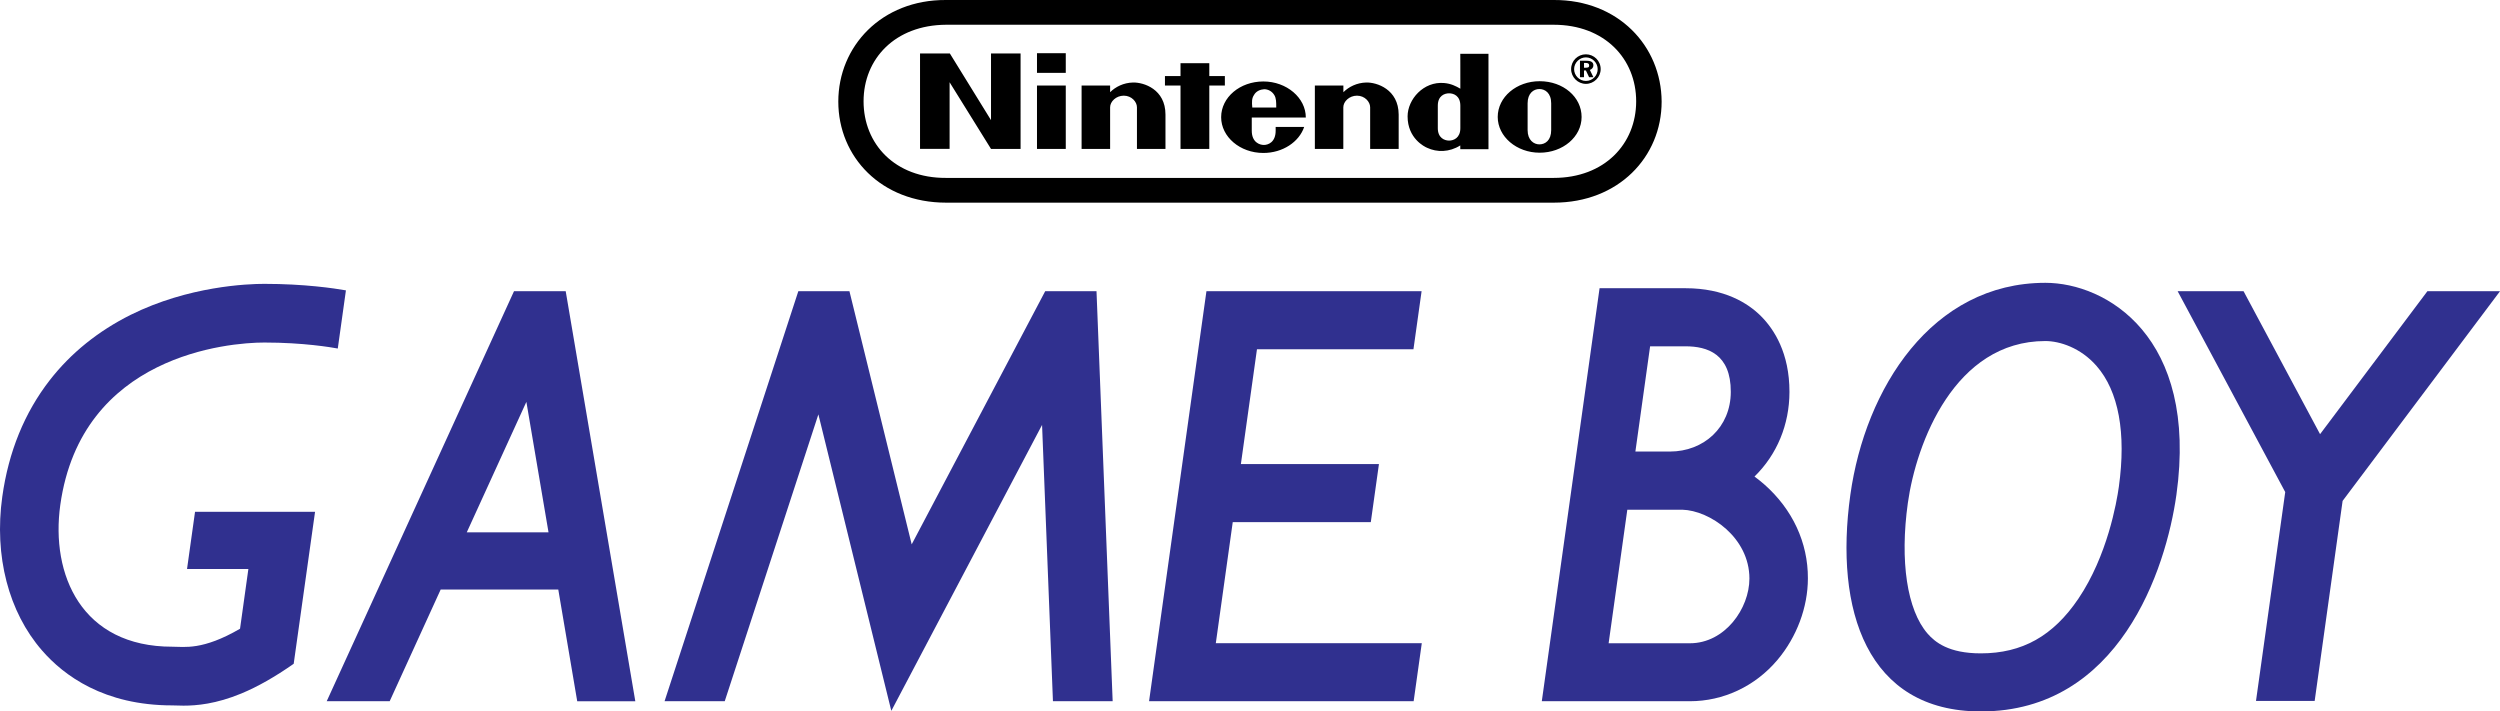 <?xml version="1.0" encoding="utf-8"?>
<!-- Generator: Adobe Illustrator 26.0.3, SVG Export Plug-In . SVG Version: 6.00 Build 0)  -->
<svg version="1.1" id="Layer_1" xmlns="http://www.w3.org/2000/svg" xmlns:xlink="http://www.w3.org/1999/xlink" x="0px" y="0px"
	 viewBox="0 0 3839 1092.5" style="enable-background:new 0 0 3839 1092.5;" xml:space="preserve">
<style type="text/css">
	.st0{fill:#30308F;}
	.st1{fill:#FFFFFF;}
</style>
<g>
	<g>
		<g>
			<path d="M1521.8,184.5l-63.2-102.4h-45.8v146.5h45.4V126.3l63.6,102.4h45.4V82.1h-45.4V184.5z M1880.9,131.3v-14.5H1857V97h-44.2
				v19.8h-23.9v14.5h23.9v97.4h44.2v-97.4H1880.9z M1592.4,228.7h44.2v-97.4h-44.2V228.7z M1592.4,111.9h44.2V81.7h-44.2V111.9z
				 M2364.3,124.7c-35.5,0-64.4,24.3-64.4,54.9c0,30.1,28.9,54.9,64.4,54.9c35.5,0,64.4-24.3,64.4-54.9S2400.6,124.7,2364.3,124.7z
				 M2382,199.8c0,15.7-9.1,21.9-18.1,21.9c-8.7,0-18.1-6.6-18.1-21.9c0-5.8,0-21,0-21s0-14.5,0-20.2c0-15.3,9.1-21.9,18.1-21.9
				c8.7,0,18.1,6.2,18.1,21.9c0,5.8,0,16.9,0,20.6C2382,179.6,2382,194,2382,199.8z M2242.5,136.2c-7-4.1-14.5-7.8-24.8-8.7
				c-31.8-2.9-56.2,25.2-56.2,51.2c0,33.9,26,46.6,30.1,48.3c14.9,7,33.9,7,50.8-3.7c0,0.8,0,5.8,0,5.8h43.3V82.6h-43.3
				C2242.5,82.1,2242.5,113.5,2242.5,136.2z M2242.5,179.6c0,0,0,11.1,0,17.3c0,14.9-10.3,19-17.3,19c-7,0-17.3-4.1-17.3-19
				c0-5.4,0-17.3,0-17.3s0-12.4,0-17.3c0-15.3,10.3-19,17.3-19c7,0,17.3,3.7,17.3,19C2242.5,167.2,2242.5,179.6,2242.5,179.6z
				 M1739.8,126.7c-14.5,0.4-26.8,6.6-35.1,14.9c0-2.5,0-10.3,0-10.3h-43.8v97.4h43.8c0,0,0-59.8,0-64c0-8.7,9.1-17.8,21-17.8
				c12,0,20.2,9.5,20.2,17.8c0,6.2,0,64,0,64h43.8c0,0,0-46.2,0-52.8C1789.7,137,1756.3,126.3,1739.8,126.7z M2098,126.7
				c-14.5,0.4-26.8,6.6-35.1,14.9c0-2.5,0-10.3,0-10.3h-43.8v97.4h43.7c0,0,0-59.8,0-64c0-8.7,9.1-17.8,21-17.8
				c12,0,20.2,9.5,20.2,17.8c0,6.2,0,64,0,64h43.8c0,0,0-46.2,0-52.8C2147.6,137,2114.1,126.3,2098,126.7z M2005.2,180.4
				c0-30.1-29.3-55.3-65.2-55.3s-64.8,24.3-64.8,54.9c0,30.1,28.9,54.9,64.8,54.9c29.7,0,54.9-16.9,62.7-40h-43.8c0,0,0,0.4,0,5.8
				c0,17.8-11.6,21.9-18.1,21.9c-6.6,0-18.6-4.1-18.6-21.9c0-5.4,0-20.2,0-20.2H2005.2z M1925.5,146.1c3.3-6.2,9.9-8.7,15.7-9.1
				c5.8,0,12,2.9,15.7,9.1c2.9,4.9,2.9,10.7,2.9,19H1923C1922.2,156.4,1922.2,151.1,1925.5,146.1z M2446.8,100.3c0-4.9-3.7-7-10.7-7
				h-9.9v25.2h6.2v-10.3h2.9l4.9,10.3h6.6l-5.4-11.1C2444.8,106.1,2446.8,103.6,2446.8,100.3z M2435.3,104h-2.9v-7.4h2.5
				c3.7,0,5.4,1.3,5.4,3.7C2440.6,103.2,2438.6,104,2435.3,104z M2435.3,83.4c-12.4,0-22.7,9.9-22.7,22.7
				c0,12.4,10.3,22.7,22.7,22.7s22.7-10.3,22.7-22.7C2458,93.3,2447.6,83.4,2435.3,83.4z M2435.3,124.3c-9.9,0-18.1-8.3-18.1-18.1
				c0-9.9,8.3-18.1,18.1-18.1c9.9,0,18.1,8.3,18.1,18.1S2445.6,124.3,2435.3,124.3z M2386.1,0h-933.7c-98.6-0.4-165.1,71-165.1,156
				s66,155.2,165.5,155.2h933.3c99.1,0,165.5-70.1,165.5-155.2C2551.2,70.6,2484.8-0.4,2386.1,0z M2385.7,273.2h-932.9
				c-78.8,0.4-126.7-52.4-126.7-117.6S1374.4,38.4,1452.9,38h932.9c78.4,0,126.7,52.4,126.7,117.6S2464.1,273.2,2385.7,273.2z
				 M2386.1,0h-933.7c-98.6-0.4-165.1,71-165.1,156s66,155.2,165.5,155.2h933.3c99.1,0,165.5-70.1,165.5-155.2
				C2551.2,70.6,2484.8-0.4,2386.1,0z M2385.7,273.2h-932.9c-78.8,0.4-126.7-52.4-126.7-117.6S1374.4,38.4,1452.9,38h932.9
				c78.4,0,126.7,52.4,126.7,117.6S2464.1,273.2,2385.7,273.2z M2386.1,0h-933.7c-98.6-0.4-165.1,71-165.1,156s66,155.2,165.5,155.2
				h933.3c99.1,0,165.5-70.1,165.5-155.2C2551.2,70.6,2484.8-0.4,2386.1,0z M2385.7,273.2h-932.9c-78.8,0.4-126.7-52.4-126.7-117.6
				S1374.4,38.4,1452.9,38h932.9c78.4,0,126.7,52.4,126.7,117.6S2464.1,273.2,2385.7,273.2z"/>
		</g>
	</g>
	<g>
		<polygon class="st0" points="1852.6,447.2 2183,447.2 2170.5,536.3 1930.2,536.3 1905.5,712.6 2117.5,712.6 2105,801.8 
			1893,801.8 1867,987.7 2183.3,987.7 2170.8,1076.8 1764.5,1076.8 		"/>
		<polygon class="st0" points="3839,447.2 3727.5,447.2 3562.7,666.7 3445.2,447.2 3344,447.2 3509.2,755.6 3464.3,1076.4 
			3554.4,1076.4 3597.3,769.2 		"/>
		<polygon class="st0" points="1368.7,1091.6 1600.2,652.5 1616.9,1076.8 1708.6,1076.8 1683.8,447.2 1605,447.2 1400,835.9 
			1304.4,447.2 1225.9,447.2 1020.5,1076.8 1112.9,1076.8 1256.7,636.3 		"/>
		<path class="st0" d="M3140.9,434.3c-174.4,0-276.7,162.2-299.5,325.5c-24.8,177.1,25.4,332.7,200.4,332.7
			c212.5,0,284.2-217.8,300.3-332.7C3376.1,516.5,3233.9,434.3,3140.9,434.3z M3253.7,747.5c-3.3,23.7-17.6,105.9-62.1,171.8
			c-38.7,57.3-86.3,84-149.9,84c-49.5,0-70.3-17.3-81.7-30.3c-31.5-36.2-42.8-111.2-30.3-200.7c12.9-92.3,71.9-248.6,211.1-248.6
			c21.9,0,54.1,10.1,78.7,38.3C3253.4,600.8,3265.2,664.9,3253.7,747.5z"/>
		<path class="st0" d="M451,1019.3c-28.7,20.1-55.3,35.2-80.3,45.6c-39.1,16.2-69,18.7-88.9,18.7c-5,0-9.4-0.2-13.2-0.3
			c-1.3,0-3.2-0.1-3.8-0.1c-0.1,0-0.3,0-0.4,0c-104.5,0-166.4-45.8-199.8-84.3C13.1,939.8-9.2,853.7,3.5,762.8
			c9.6-69,34.2-129.2,73-179.1c32.4-41.6,74.2-75.3,124.3-100.3c88.9-44.1,179.5-47.5,205.1-47.5c61.5,0,107.2,6.8,125.3,10
			l-12.5,89.3c-9.8-1.8-52.7-9.2-112.8-9.2c-54.8,0-281,19-313.3,249.3c-15,107.1,32.6,218,172.2,217.8c18.4,0,46.2,5.9,103.8-27.6
			l12.8-91.7h-94.2l12.3-87.9h184.3L451,1019.3z"/>
		<path class="st0" d="M868.7,447.2h-79.4l-287.6,629.6h96.7l78.3-171.5h180.6l29.1,171.6h89.2L868.7,447.2z M716.8,817.4
			l91.5-200.3l34,200.3H716.8z"/>
		<path class="st0" d="M2709.4,744c-4.9-4.3-10-8.4-15.2-12.2c34.5-33.7,53.6-79.7,53.7-129.8c0.1-60-23.7-96.5-43.7-116.5
			c-19.9-20-56.2-42.9-115.9-42.9h-97l0,0h-35l-88.7,634.2h32.9l0,0H2595l0,0c51,0,100.1-22.6,134.6-63.6
			c29.6-35.2,46.6-80.8,46.6-125.1C2776.4,833.3,2752.6,782.1,2709.4,744z M2533.9,531.8h54.4l0,0c33.4,0,69.7,11.6,69.5,70
			c-0.1,54.5-41.5,91.6-93.6,91.6l0,0h-52.9L2533.9,531.8z M2595.2,987.8L2595.2,987.8h-125l28.7-205.1h84.3
			c42.3,1.1,103.2,42.7,103.2,105.7C2686.4,934.4,2648.9,987.7,2595.2,987.8z"/>
	</g>
</g>
</svg>
